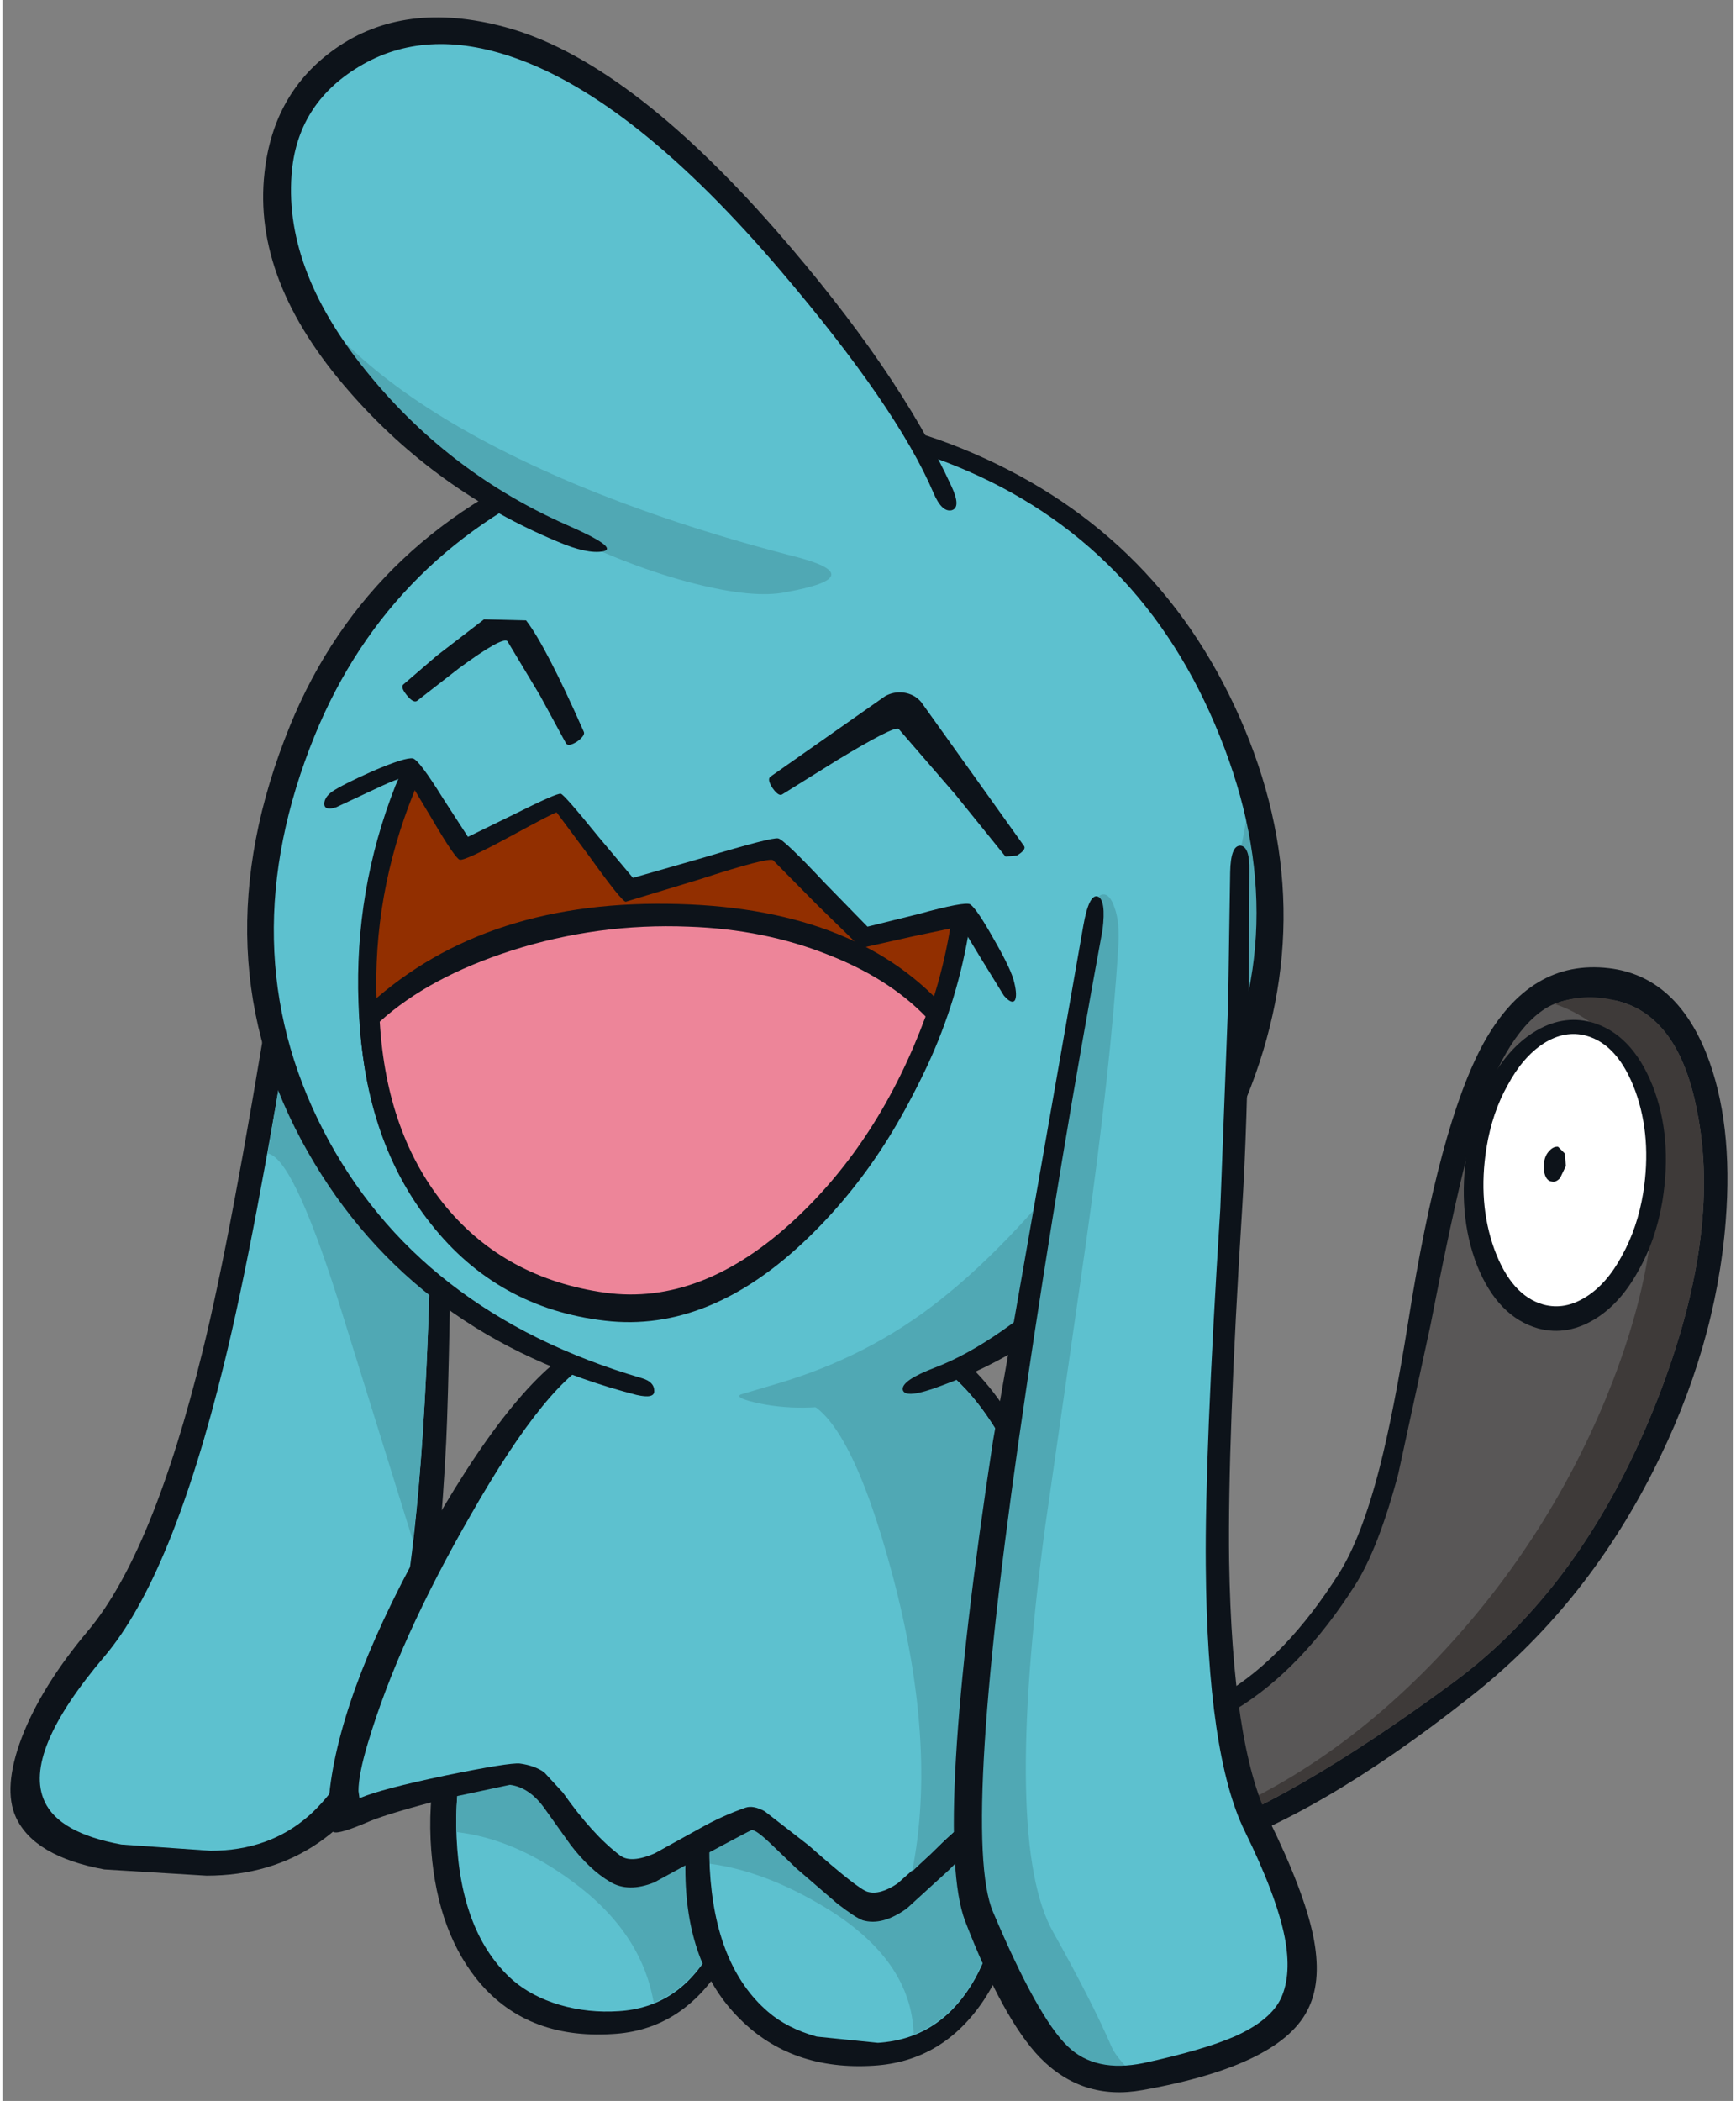 <svg xmlns="http://www.w3.org/2000/svg" width="167" height="202" version="1.1" viewBox="-0.75 -1.7 166.8 202.35"><rect x="-0.75" y="-1.7" width="166.8" height="202.35" fill="#808080" stroke="none"/><g><path fill="#0d131a" d="M31.8 66.25 Q34.85 62.6 37.85 64.0 41.0 65.45 42.7 71.5 44.3 77.25 43.35 82.4 43.0 84.5 42.7 101.1 42.35 130.15 42.0 137.2 40.9 158.8 37.4 166.2 31.3 178.95 18.9 178.95 L9.05 178.35 Q2.3 177.1 0.55 173.35 -0.75 170.55 1.1 165.65 3.0 160.7 7.5 155.35 13.75 147.9 18.55 128.35 21.3 117.2 25.15 93.35 27.05 81.7 28.5 75.55 30.2 68.2 31.8 66.25"/><path fill="#5dc1cf" d="M37.1 65.7 Q39.45 66.8 40.9 72.1 42.35 77.45 41.55 82.05 41.05 84.95 40.85 101.05 40.55 124.35 39.75 136.25 38.4 156.9 34.9 164.2 31.95 170.35 28.8 173.15 24.95 176.55 19.3 176.55 L10.7 175.95 Q4.7 174.85 3.3 171.8 1.15 167.15 9.1 157.8 15.6 150.1 20.6 129.65 23.5 117.9 27.45 93.65 29.5 81.15 30.45 76.6 32.0 68.95 33.25 67.4 35.35 64.9 37.1 65.7"/><path fill="#50a8b4" d="M27.45 93.65 Q29.5 81.15 30.45 76.6 32.0 68.95 33.25 67.4 35.35 64.9 37.1 65.7 39.45 66.8 40.9 72.1 42.35 77.45 41.55 82.05 41.05 84.95 40.85 101.05 L40.35 123.7 Q39.9 137.55 38.8 146.7 L31.55 123.4 Q27.2 109.75 24.8 109.4 L27.45 93.65"/><path fill="#0d131a" d="M163.45 99.8 Q166.05 106.4 165.3 115.9 164.35 128.15 158.25 140.1 151.55 153.25 140.6 161.8 125.9 173.4 114.7 176.85 108.9 178.65 100.25 178.45 L97.6 178.4 101.35 165.65 102.0 165.6 Q110.95 165.1 116.95 161.45 122.95 157.85 128.0 149.9 130.2 146.45 131.95 139.65 133.3 134.4 134.7 125.65 137.7 106.6 141.95 98.8 146.45 90.65 154.05 91.55 160.45 92.3 163.45 99.8"/><path fill="#595757" d="M154.65 94.65 Q160.7 96.0 162.5 105.1 165.05 117.35 158.4 133.9 151.4 151.25 139.05 160.35 123.0 172.15 113.1 175.3 108.35 176.8 100.3 176.55 L100.1 176.55 102.8 167.4 Q111.85 166.75 118.15 162.9 124.45 159.05 129.6 150.95 131.85 147.4 133.75 140.25 L136.85 125.95 Q139.55 112.1 141.05 107.2 143.85 98.05 147.9 95.45 149.15 94.65 151.1 94.45 L154.65 94.65"/><path fill="#3e3a39" d="M148.85 95.0 Q151.55 93.9 154.65 94.65 160.7 96.0 162.5 105.1 165.05 117.35 158.4 133.9 151.4 151.25 139.05 160.35 123.0 172.15 113.1 175.3 108.35 176.8 100.3 176.55 L100.1 176.55 Q100.2 176.25 104.65 175.9 109.75 175.5 111.55 174.9 125.8 170.25 137.5 158.0 147.95 147.0 153.75 133.0 159.3 119.5 158.2 109.0 157.05 97.85 148.85 95.0"/><path fill="#0d131a" d="M44.45 160.05 Q48.8 153.5 55.1 153.1 60.05 152.7 64.3 156.5 67.5 159.3 69.45 163.8 71.45 168.25 71.75 173.35 72.3 181.95 68.4 187.9 64.5 193.85 58.05 194.2 49.55 194.75 44.85 188.8 40.9 183.75 40.5 175.5 40.1 166.65 44.45 160.05"/><path fill="#5dc1cf" d="M67.8 164.6 Q69.6 168.7 69.9 173.45 70.4 181.35 67.35 186.45 64.25 191.65 58.65 192.0 55.7 192.2 52.95 191.4 50.25 190.6 48.4 189.0 43.4 184.55 43.0 175.2 42.65 167.05 46.2 161.15 49.75 155.3 55.25 154.95 59.4 154.65 63.1 157.9 66.0 160.45 67.8 164.6"/><path fill="#50a8b4" d="M63.1 157.9 Q66.0 160.45 67.8 164.6 69.6 168.7 69.9 173.45 70.3 180.0 68.2 184.75 66.05 189.5 62.0 191.2 60.85 184.4 54.15 179.5 48.6 175.4 43.0 174.75 42.75 166.75 46.3 161.0 49.8 155.3 55.25 154.95 59.4 154.65 63.1 157.9"/><path fill="#0d131a" d="M70.3 192.75 Q65.05 187.55 65.05 178.3 65.05 168.25 69.25 162.25 73.25 156.5 79.95 156.1 85.1 155.8 89.45 159.55 92.75 162.35 94.8 166.85 96.85 171.3 97.15 176.4 97.7 185.05 93.8 190.95 89.85 196.85 83.2 197.25 75.3 197.75 70.3 192.75"/><path fill="#5dc1cf" d="M73.0 192.05 Q67.9 187.65 67.4 178.25 67.05 170.05 70.7 164.2 74.35 158.35 80.05 158.0 84.35 157.7 88.2 160.95 91.2 163.5 93.1 167.65 94.95 171.8 95.25 176.5 95.75 184.4 92.6 189.5 89.35 194.7 83.6 195.05 L77.7 194.45 Q74.85 193.65 73.0 192.05"/><path fill="#50a8b4" d="M78.5 182.0 Q72.7 178.5 67.4 177.8 67.15 169.75 70.8 164.05 74.45 158.35 80.05 158.0 84.35 157.7 88.2 160.95 91.2 163.5 93.1 167.65 94.95 171.8 95.25 176.5 95.65 183.05 93.45 187.8 91.25 192.55 87.05 194.25 86.85 187.05 78.5 182.0"/><path fill="#0d131a" d="M146.75 97.75 Q149.5 96.0 152.35 96.75 156.25 97.85 158.25 102.85 160.2 107.8 159.2 114.0 158.55 117.8 156.85 120.75 155.2 123.75 152.85 125.25 150.1 127.0 147.25 126.25 143.35 125.15 141.35 120.2 139.4 115.2 140.4 109.0 141.05 105.2 142.7 102.25 144.4 99.25 146.75 97.75"/><path fill="#fff" d="M151.85 98.05 Q154.95 98.9 156.6 103.4 158.2 107.85 157.35 113.2 156.8 116.55 155.3 119.25 153.85 121.95 151.85 123.2 149.8 124.5 147.75 123.95 144.65 123.1 143.0 118.6 141.4 114.15 142.25 108.85 142.8 105.45 144.3 102.8 145.75 100.1 147.75 98.8 149.8 97.5 151.85 98.05"/><path fill="#0d131a" d="M147.8 110.25 Q147.9 109.55 148.3 109.15 148.7 108.7 149.15 108.75 L149.8 109.4 149.9 110.6 149.35 111.75 Q148.95 112.2 148.55 112.1 148.1 112.05 147.9 111.5 147.7 110.95 147.8 110.25"/><path fill="#0d131a" d="M56.0 127.35 Q62.15 124.85 71.35 124.75 79.65 124.6 86.3 126.3 94.7 128.5 100.15 142.5 103.2 150.3 106.2 165.6 L107.15 170.5 Q107.9 173.55 106.55 174.8 105.6 175.75 103.6 175.65 L99.4 174.9 96.15 174.2 Q94.95 174.0 93.4 175.45 L90.4 178.45 86.4 182.1 Q84.05 183.8 82.15 183.25 81.45 183.0 79.7 181.65 L75.75 178.25 73.3 175.9 Q71.9 174.55 71.45 174.55 71.1 174.7 66.9 176.95 L62.05 179.6 Q59.55 180.6 57.8 179.55 55.85 178.4 54.0 176.0 L51.5 172.5 Q50.05 170.45 48.15 170.2 L42.05 171.5 Q36.6 172.9 34.65 173.7 31.65 175.0 31.15 174.75 30.35 174.35 30.8 170.55 32.05 160.4 40.65 145.35 49.45 129.95 56.0 127.35"/><path fill="#5dc1cf" d="M71.3 126.6 Q79.5 126.5 85.85 128.15 93.5 130.15 98.65 143.65 101.5 151.25 104.35 165.95 L105.35 170.9 Q105.8 172.85 105.25 173.5 L103.1 173.75 99.85 173.1 96.4 172.35 Q94.55 172.1 92.4 173.55 91.1 174.45 88.65 176.9 L85.5 179.7 Q83.8 180.85 82.6 180.5 81.7 180.25 76.95 176.05 L72.7 172.75 Q71.6 172.15 70.85 172.4 68.55 173.2 66.35 174.45 L62.1 176.8 Q59.8 177.8 58.75 177.0 56.1 175.0 53.25 170.95 L51.45 169.0 Q50.55 168.35 49.1 168.15 48.05 168.05 41.95 169.3 35.75 170.6 33.75 171.45 L33.65 171.5 33.55 170.8 Q33.55 169.2 34.45 166.2 37.4 156.3 44.4 144.15 51.9 131.0 56.7 129.05 62.45 126.75 71.3 126.6"/><path fill="#50a8b4" d="M76.4 133.2 Q72.55 132.0 77.6 129.65 82.65 127.3 85.85 128.15 93.5 130.15 98.65 143.65 101.5 151.25 104.35 165.95 L105.35 170.9 Q105.8 172.85 105.25 173.5 L103.1 173.75 99.85 173.1 96.4 172.35 Q94.55 172.1 92.4 173.55 91.1 174.45 88.65 176.9 L86.9 178.55 Q89.35 166.3 85.0 149.95 80.9 134.6 76.4 133.2"/><path fill="#5dc1cf" d="M91.5 42.35 Q109.7 49.75 117.35 67.9 125.0 86.0 117.6 104.15 113.65 113.7 105.95 120.95 98.45 127.9 89.45 130.9 82.1 133.3 70.65 132.75 L60.65 131.75 55.7 130.0 Q36.15 122.05 28.35 105.75 20.15 88.6 28.35 68.5 35.75 50.35 54.55 42.6 73.3 34.9 91.5 42.35"/><path fill="#50a8b4" d="M119.45 74.0 Q121.45 81.4 121.0 88.95 120.6 96.8 117.6 104.15 113.65 113.7 105.95 120.95 98.45 127.9 89.45 130.9 L81.75 133.25 Q76.25 134.45 71.65 133.35 69.8 132.9 70.4 132.6 L73.95 131.55 Q82.75 128.95 89.6 123.5 96.8 117.85 105.15 106.9 118.35 89.45 119.45 74.0"/><path fill="#0d131a" d="M91.7 41.5 Q110.35 49.1 118.45 67.35 126.6 85.75 119.1 104.1 115.4 113.2 106.5 121.25 98.3 128.65 89.75 131.75 86.2 133.1 86.0 132.15 85.85 131.25 89.15 130.0 95.15 127.7 102.8 120.5 111.25 112.6 115.55 104.3 124.1 87.9 116.55 69.2 109.05 50.5 91.15 43.2 73.35 35.95 55.0 43.65 36.65 51.3 29.35 69.1 21.05 89.45 30.15 107.15 39.2 124.7 60.9 131.05 62.05 131.4 62.05 132.25 62.1 133.05 60.35 132.65 38.85 127.1 28.7 109.3 17.9 90.4 26.95 68.2 34.65 49.4 54.95 41.75 74.3 34.4 91.7 41.5"/><path fill="#0d131a" d="M39.2 65.8 Q38.85 66.05 38.2 65.25 37.55 64.45 37.9 64.2 L41.1 61.45 45.65 57.95 49.7 58.05 Q51.6 60.5 55.25 68.75 55.45 69.1 54.65 69.7 53.8 70.25 53.55 69.9 L51.05 65.3 47.9 60.05 Q47.4 59.6 43.25 62.65 L39.2 65.8"/><path fill="#5dc1cf" d="M118.45 82.2 Q119.05 84.85 118.3 97.9 L116.7 125.1 Q114.8 164.1 119.8 174.25 126.05 187.05 123.7 191.45 121.75 195.15 108.85 198.7 103.85 200.1 100.7 196.75 97.85 193.75 93.4 183.25 90.1 175.45 96.35 134.25 L104.3 87.65 Q105.4 80.55 111.25 78.15 L115.65 78.05 Q117.8 79.1 118.45 82.2"/><path fill="#50a8b4" d="M104.3 87.65 L104.55 85.65 Q104.7 84.5 105.25 84.45 105.95 84.35 106.4 85.7 106.95 87.15 106.75 89.75 106.05 101.05 103.65 118.05 L99.7 145.5 Q95.65 175.85 100.5 184.4 104.2 191.0 106.15 195.5 106.65 196.6 108.85 198.7 103.85 200.1 100.7 196.75 97.85 193.75 93.4 183.25 90.1 175.45 96.35 134.25 L104.3 87.65"/><path fill="#0d131a" d="M117.55 82.3 Q117.6 79.7 118.55 79.75 119.45 79.85 119.4 82.15 L119.35 94.8 Q119.2 106.8 118.7 114.8 117.3 137.0 117.45 148.65 117.75 166.35 121.25 173.5 124.65 180.4 125.55 184.75 126.4 188.9 125.15 191.6 122.65 197.2 109.1 199.6 103.3 200.65 99.2 196.45 95.65 192.75 92.0 183.3 88.9 175.05 94.7 137.05 L103.4 87.45 Q103.95 84.35 104.8 84.65 105.6 85.0 105.25 87.85 101.1 110.35 97.9 132.05 91.5 175.0 94.7 182.45 99.0 192.6 101.9 195.4 104.55 197.95 109.2 197.0 114.95 195.75 117.95 194.45 121.45 192.9 122.45 190.75 123.5 188.45 122.8 184.85 122.0 180.85 118.95 174.65 115.35 167.3 115.2 149.1 115.1 138.4 116.6 114.7 L117.35 95.05 117.55 82.3"/><path fill="#922f00" d="M82.3 88.8 L91.75 86.8 Q89.6 100.75 79.85 112.45 69.05 125.4 57.2 123.75 42.55 121.7 37.05 107.2 31.55 92.65 38.15 72.75 L43.9 80.15 53.05 75.5 59.6 84.25 72.75 80.0 82.3 88.8"/><path fill="#0d131a" d="M90.65 87.2 L92.45 87.5 Q90.25 101.6 80.4 113.3 69.4 126.4 57.05 124.65 44.65 122.9 38.4 112.85 33.9 105.65 33.55 94.9 33.15 84.05 37.1 74.0 38.1 71.55 38.9 72.0 39.75 72.45 38.9 74.6 34.9 84.5 35.3 94.85 35.7 104.9 40.0 111.85 45.85 121.2 57.3 122.8 68.9 124.45 79.25 111.9 88.55 100.7 90.65 87.2"/><path fill="#0d131a" d="M90.0 95.3 L90.4 95.7 90.2 96.25 Q85.6 109.05 77.0 117.4 67.45 126.7 57.3 125.5 46.95 124.3 40.55 116.2 34.25 108.3 33.65 96.35 L33.65 95.95 33.95 95.65 Q45.0 85.1 63.35 85.35 81.15 85.55 90.0 95.3"/><path fill="#ed8599" d="M65.35 87.55 Q72.65 87.8 78.8 90.25 84.6 92.5 88.2 96.2 83.8 108.1 75.65 115.7 66.65 124.1 57.3 122.8 47.75 121.45 42.0 114.55 36.25 107.6 35.6 96.7 40.35 92.4 48.3 89.85 56.6 87.2 65.35 87.55"/><path fill="#0d131a" d="M86.9 88.5 L82.0 89.6 77.75 85.45 73.5 81.15 Q73.0 80.85 66.4 83.0 L59.3 85.15 Q58.9 85.1 55.85 80.85 L52.65 76.55 Q52.5 76.5 48.1 78.9 43.75 81.25 43.3 81.1 42.85 80.95 40.65 77.2 L38.25 73.2 Q38.0 72.95 35.25 74.25 L31.4 76.05 Q30.3 76.4 30.25 75.75 30.25 75.1 31.0 74.55 31.95 73.9 34.85 72.6 38.1 71.2 38.8 71.35 39.4 71.5 41.7 75.2 L44.1 78.9 48.5 76.75 Q52.7 74.65 53.05 74.75 53.4 74.85 56.6 78.8 L60.0 82.85 66.8 80.9 Q73.45 78.9 74.0 79.05 74.55 79.15 78.45 83.3 L82.6 87.55 87.45 86.35 Q92.0 85.1 92.5 85.4 93.15 85.85 94.8 88.8 96.5 91.75 96.75 92.95 97.05 94.2 96.8 94.65 96.5 95.05 95.75 94.2 L93.5 90.55 91.65 87.5 86.9 88.5"/><path fill="#0d131a" d="M84.3 65.35 Q85.1 64.9 86.05 65.0 87.15 65.15 87.8 65.95 L97.7 79.8 Q97.9 80.15 97.0 80.7 L95.9 80.8 91.05 74.8 85.6 68.5 Q85.15 68.2 79.7 71.5 L74.4 74.8 Q74.05 75.05 73.45 74.2 72.9 73.35 73.25 73.1 L84.3 65.35"/><path fill="#5dc1cf" d="M82.5 32.2 Q87.9 40.05 89.85 45.45 88.3 50.25 82.95 53.2 72.2 59.05 53.15 49.65 43.55 44.9 36.35 37.8 29.4 30.95 26.6 23.8 23.75 16.4 26.3 10.85 29.05 4.8 37.7 2.3 51.25 -1.65 69.55 16.6 76.6 23.6 82.5 32.2"/><path fill="#50a8b4" d="M38.35 39.65 Q32.7 34.4 29.65 28.45 37.1 37.6 54.25 44.85 63.8 48.85 75.2 51.8 83.3 53.8 74.65 55.35 71.6 55.95 65.9 54.5 59.8 52.95 53.15 49.65 44.55 45.4 38.35 39.65"/><path fill="#0d131a" d="M90.7 45.15 Q91.65 47.2 90.7 47.45 89.75 47.65 88.95 45.75 85.45 37.55 74.25 24.4 60.2 7.9 48.55 3.85 39.95 0.85 33.55 4.75 27.6 8.35 27.1 15.15 26.4 24.6 34.75 34.6 42.5 43.95 53.6 48.85 58.65 51.05 57.15 51.4 55.6 51.7 52.7 50.45 41.05 45.6 32.7 36.05 23.3 25.35 24.5 14.9 25.35 7.2 31.3 3.0 37.95 -1.7 47.65 0.9 59.4 4.05 73.8 20.5 85.55 33.95 90.7 45.15"/></g></svg>